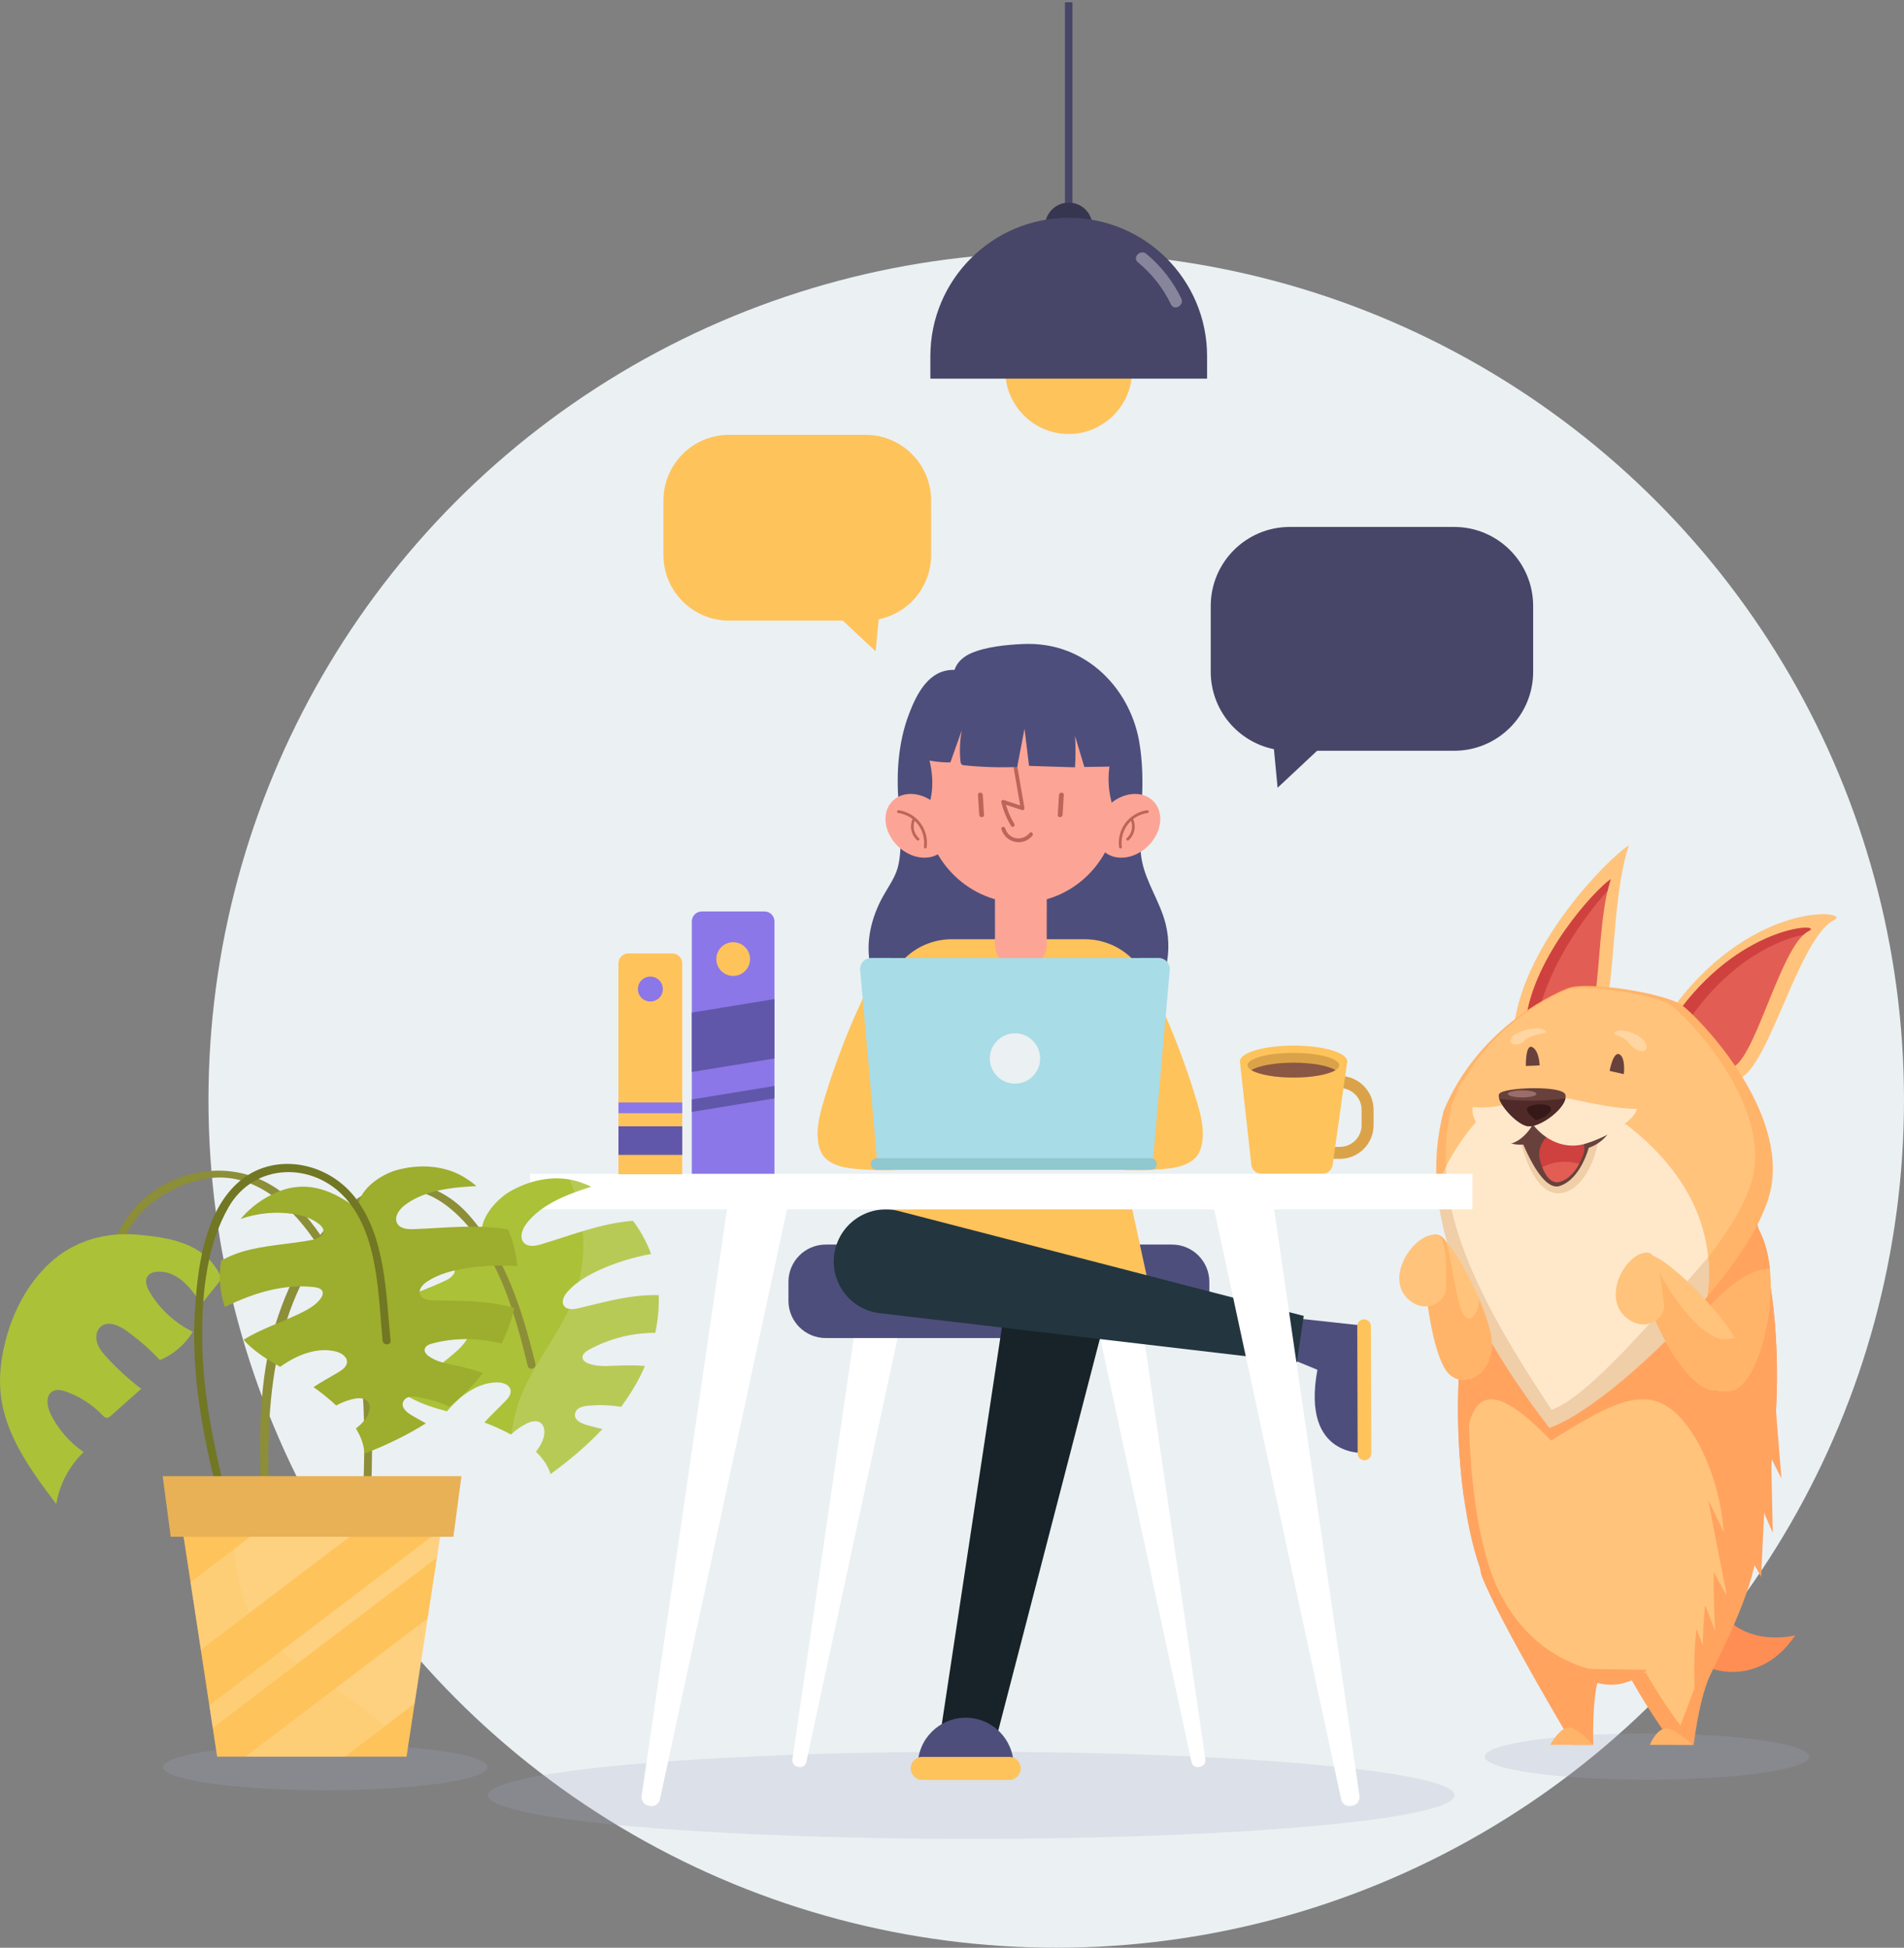 <?xml version="1.0" encoding="utf-8"?>
<!-- Generator: Adobe Illustrator 24.0.3, SVG Export Plug-In . SVG Version: 6.00 Build 0)  -->
<svg version="1.1" xmlns="http://www.w3.org/2000/svg" xmlns:xlink="http://www.w3.org/1999/xlink" x="0px" y="0px"
	 viewBox="0 0 488.73 500" style="enable-background:new 0 0 488.73 500;" xml:space="preserve">
<rect x="0" y="0" width="488.73" height="500" fill="#808080" stroke="none"/>
<style type="text/css">
	.st0{fill:#EBF0F3;}
	.st1{opacity:0.22;fill:#A6AAC7;}
	.st2{fill:#FFC37B;}
	.st3{fill:#E25E54;}
	.st4{fill:#CE413E;}
	.st5{fill:#FF8E55;}
	.st6{fill:#FFA35F;}
	.st7{fill:#FFB469;}
	.st8{fill:#FFE8CA;}
	.st9{fill:#EFCEA8;}
	.st10{fill:#68413C;}
	.st11{fill:#4F2A28;}
	.st12{opacity:0.5;fill:#FFE8CA;}
	.st13{fill:#351817;}
	.st14{fill:#9B6D6A;}
	.st15{fill:#FFFFFF;}
	.st16{fill:#4E4E7C;}
	.st17{fill:#FEC35B;}
	.st18{fill:#FCA596;}
	.st19{fill:#8B77E8;}
	.st20{fill:#6157AA;}
	.st21{fill:#172328;}
	.st22{fill:#23353F;}
	.st23{fill:#A8DCE7;}
	.st24{opacity:0.25;}
	.st25{fill:#91C7CE;}
	.st26{fill:#DBA349;}
	.st27{opacity:0.18;}
	.st28{fill:#895743;}
	.st29{opacity:0.12;}
	.st30{fill:#BC665B;}
	.st31{opacity:0.12;fill:#FCA596;}
	.st32{fill:#474668;}
	.st33{fill:#363651;}
	.st34{opacity:0.17;}
	.st35{opacity:0.34;}
	.st36{fill:#8C8E38;}
	.st37{fill:#ABC138;}
	.st38{fill:#9DAD2D;}
	.st39{opacity:0.15;}
	.st40{fill:#717723;}
	.st41{opacity:0.23;}
	.st42{opacity:0.24;}
	.st43{fill:#E8B156;}
</style>
<g id="BACKGROUND">
	<circle class="st0" cx="271.12" cy="282.39" r="217.61"/>
	<ellipse class="st1" cx="83.49" cy="453.64" rx="41.64" ry="5.93"/>
	<ellipse class="st1" cx="422.76" cy="450.94" rx="41.64" ry="5.93"/>
	<ellipse class="st1" cx="249.31" cy="460.87" rx="124.04" ry="11.18"/>
</g>
<g id="PET">
	<g>
		<path class="st2" d="M412.88,255.02c1.59-9.71,1.59-27.28,5.24-38.03c-5.66,3.65-26.5,24.9-29.4,45.81L412.88,255.02z"/>
		<path class="st3" d="M409.45,255.53c1.2-7.62,1.28-21.4,4-29.84c-4.17,2.88-19.56,19.64-21.77,36.04L409.45,255.53z"/>
		<path class="st4" d="M394.77,260.65l-3.09,1.08c2.21-16.4,17.6-33.16,21.77-36.04c-0.3,0.94-0.56,1.94-0.81,2.99
			C406.79,235.12,397.64,247.77,394.77,260.65z"/>
		<path class="st2" d="M444.72,276.84c7.98,2.9,16.41-35.91,26.05-40.65c4.88-2.4-20.03-5.48-40.59,21.58L444.72,276.84z"/>
		<path class="st3" d="M443.26,274.07c6.42,2.34,13.31-31.31,21.07-35.12c3.93-1.93-16.22-1.99-32.76,19.78L443.26,274.07z"/>
		<g>
			<path class="st4" d="M464.33,238.95c-0.49,0.24-0.97,0.6-1.45,1.05c-5.37,0.89-18.37,5.97-29.15,21.56l-2.16-2.83
				C448.11,236.96,468.26,237.02,464.33,238.95z"/>
			<path class="st4" d="M443.54,274.15c-0.09-0.02-0.18-0.04-0.27-0.08l-1.75-2.29L443.54,274.15z"/>
		</g>
		<path class="st5" d="M443.34,415.71l-8.52,9.9c4.14,4.36,17.36,7.02,26-5.81C460.82,419.8,450.54,422.6,443.34,415.71z"/>
		<path class="st6" d="M434.74,447.93h-5.19c0,0-14.04-18.92-16.78-30.78c-2.75-11.86,27.77-34.17,36-27.39
			c8.24,6.78-8.25,36.57-10.14,41.05C435.99,437.1,434.74,447.93,434.74,447.93z"/>
		<path class="st6" d="M408.98,447.93h-5.19c0,0-18.8-31.46-23.37-43.15c-4.57-11.69,24.35-20.87,33.63-14.19
			c9.28,6.68-2.62,36.04-3.81,40.46C408.55,437.25,408.98,447.93,408.98,447.93z"/>
		<path class="st6" d="M423.15,429.57c-11.34,1.76-31.24-1.66-41.3-22.27c-10.07-20.61-10.98-74.47,2.45-93.68
			c13.42-19.2,62.26-13.98,64.09-7.76c1.83,6.21,16.52,40.65-0.11,102.06C445.75,417.23,437.69,427.32,423.15,429.57z"/>
		<path class="st2" d="M422.56,429.36c-10.56,1.76-29.08-1.66-38.45-22.27c-9.37-20.61-10.22-74.47,2.28-93.68
			c12.5-19.2,57.96-13.98,59.66-7.76c1.7,6.21,15.38,40.65-0.1,102.06C443.6,417.02,436.1,427.1,422.56,429.36z"/>
		<path class="st6" d="M398.13,369.81c-19.1-19.98-22.87-9.88-22.32,14.98c-3.49-24.55-1.34-57.12,8.48-71.16
			c13.42-19.2,62.26-13.98,64.09-7.76c1.83,6.21,16.52,40.65-0.11,102.06c-2.18,8.05-8.52,16.68-19.6,20.32
			c21-15.09,15.07-49.88,3.2-63.73C423.25,354.47,413.79,360.08,398.13,369.81z"/>
		<path class="st7" d="M445.12,356.86c7.04-2.14,14.19-30.5,5.19-43.06c-9-12.57-19.53,24.71-19.53,24.71
			S433.52,360.39,445.12,356.86z"/>
		<path class="st6" d="M436.57,338.19c-1.74,2.34-3.18,4.73-4.31,7.06c-1.09-3.66-1.48-6.74-1.48-6.74s10.53-37.28,19.53-24.71
			c2.28,3.18,3.52,7.36,3.99,11.88C449.42,325.63,442.28,330.47,436.57,338.19z"/>
		<path class="st7" d="M397.82,365.76c16.07-5.46,53.9-41.23,56.95-61.75c3.05-20.52-18.92-42.92-22.99-45.94
			c-4.07-3.01-24.41-6.4-29.49-4.33c-5.09,2.07-23.19,10.92-31.73,31.44C363.45,312.48,377.14,338.9,397.82,365.76z"/>
		<path class="st2" d="M397.9,357.18c14.77-5.02,49.54-37.89,52.35-56.76c2.8-18.86-17.39-39.45-21.13-42.22
			c-3.74-2.77-22.44-5.88-27.11-3.98c-4.67,1.9-21.31,10.04-29.17,28.9C366.3,308.21,378.89,332.49,397.9,357.18z"/>
		<path class="st8" d="M383.38,283.52l34.06,5.14c18.06,13.97,22.78,29.79,20.77,44.17c-13.12,15.33-30.7,29.63-40.38,32.91
			c-15.19-19.73-26.6-39.23-28.77-59.01C369.33,299.19,378.51,287.44,383.38,283.52z"/>
		<path class="st9" d="M371.14,299.57c0.58,20.17,14.06,42.66,27.13,62.33c9.36-3.18,27.22-24.38,40.17-39.12
			c0.5,3.88,0.29,6.32-0.24,10.06c-13.12,15.33-30.82,30.43-40.5,33.72c-15.19-19.73-26.48-40.04-28.65-59.82
			C368.98,303.85,370.35,301.53,371.14,299.57z"/>
		<path class="st9" d="M409.95,287.97c1.73,4.42-1.98,16.67-8.68,18.21c-9.19,2.11-12.14-18.69-12.14-18.69L409.95,287.97z"/>
		<path class="st10" d="M408.3,285.46c1.73,4.42-1.39,16.89-7.94,18.99c-6.08,1.95-12.5-19.07-12.5-19.07L408.3,285.46z"/>
		<path class="st4" d="M400.12,290.14c1.85-0.48,3.83,0.05,5.15,1.36c1.32,1.32,1.76,3.21,1.15,4.91c-1.14,3.16-3.17,6.11-5.95,6.94
			c-2.52,0.76-4.12-2.08-5.09-5.15c-0.53-1.67-0.32-3.46,0.57-4.98C396.83,291.71,398.34,290.6,400.12,290.14z"/>
		<path class="st3" d="M401.66,298.24c1.33,0,2.58,0.19,3.71,0.53c-1.18,2.17-2.83,3.96-4.9,4.59c-2.12,0.64-3.59-1.27-4.58-3.72
			C397.42,298.77,399.44,298.24,401.66,298.24z"/>
		<path class="st10" d="M385.53,292.58c0,0,3.1,1.96,6.7,1.02l-1.07-2.26L385.53,292.58z"/>
		<path class="st10" d="M413.23,290.35c0,0-1.75,3.33-6.14,4.52l-0.57-2.49L413.23,290.35z"/>
		<path class="st8" d="M393.15,288.19c2.26,3.36,7.53,7.34,13.93,5.37c6.41-1.98,12.76-6.29,13.12-9.04
			c0.71-5.37-14.68-6.09-19.97-5.71C394.94,279.19,391.31,285.46,393.15,288.19z"/>
		<path class="st2" d="M398.13,281.3c4.05,0.07,19.18,4.84,25.59,2.86c6.41-1.98,7.84,0.01,8.2-2.74
			c0.71-5.37-29.63-8.11-34.92-7.74C391.71,274.05,390.08,281.16,398.13,281.3z"/>
		<path class="st8" d="M393.67,288.19c-1.57,3.36-6.08,7.47-10.08,4.68c-12.57-8.74-1.78-17,9.85-15.81
			C397.11,277.44,394.94,285.46,393.67,288.19z"/>
		<path class="st2" d="M395.55,279.18c-1.57,3.36-14.71,6.49-19.16,4.52c-7.2-3.19,3.81-12.49,11.58-11.01
			C395.27,274.08,396.82,276.45,395.55,279.18z"/>
		<path class="st10" d="M392.03,289.09c3.29,0.61,10.67-5.13,9.77-8.1c-0.73-2.41-15.88-1.9-16.95-0.21
			C383.78,282.47,388.98,288.52,392.03,289.09z"/>
		<path class="st11" d="M392.9,282.57c3.37,0,6.47-0.23,8.92-0.62c-0.57,3.09-6.84,7.68-9.8,7.13c-2.49-0.46-6.41-4.59-7.18-7
			C387.14,282.39,389.92,282.57,392.9,282.57z"/>
		<path class="st10" d="M416.81,275.74l-3.64-0.83c0,0,0.9-5.11,2.53-4.24C417.32,271.53,416.81,275.74,416.81,275.74z"/>
		<path class="st10" d="M395.2,273.5l-3.53,0.15c0,0-0.13-5.79,1.67-4.83C395.14,269.79,395.2,273.5,395.2,273.5z"/>
		<path class="st2" d="M424.52,337.94c2.52,6.71,9.94,19.55,16.18,19.02c6.24-0.53,8.99-3.49,5.78-11.26
			c-3.2-7.77-20.44-25.13-23.8-23.44C419.33,323.96,424.52,337.94,424.52,337.94z"/>
		<path class="st7" d="M422.69,322.27c0.33-0.17,0.8-0.14,1.38,0.04c0.91,2.28,1.72,3.98,1.72,3.98
			c3.12,6.45,11.69,18.56,17.86,17.46c0.58-0.1,1.12-0.23,1.63-0.38c0.5,0.84,0.91,1.63,1.21,2.34c3.2,7.77,0.46,10.73-5.78,11.26
			c-6.24,0.53-13.66-12.31-16.18-19.02C424.52,337.94,419.33,323.96,422.69,322.27z"/>
		<path class="st2" d="M418.88,339.21c4.36,2.36,8.7-0.99,8.24-4.38c-0.46-3.39-1.09-13.05-4.12-13.27
			C417.2,321.14,410.04,334.42,418.88,339.21z"/>
		<path class="st2" d="M431.33,442.96c-6.15-8.21-15.3-23.05-14.11-28.11c1.19-5.05,26.51-17.96,26.99-12.02
			C444.7,408.78,431.33,442.96,431.33,442.96z"/>
		<path class="st6" d="M422.76,428.67c0,0-7.94,8.79-20.01-0.32L422.76,428.67z"/>
		<path class="st2" d="M366.16,332.6c0.82,7.06,2.83,15.94,6.31,18.47c4.9,3.55,11.55,0.41,10.32-7.82
			c-1.23-8.22-10.92-27.33-14.6-26.34C364.5,317.91,366.16,332.6,366.16,332.6z"/>
		<path class="st7" d="M368.18,316.92c0.07-0.02,0.15-0.02,0.22-0.02c2.57,0.19,3.05,2.33,3.54,4.74c1.75,8.67,2.67,17.34,5.35,16.8
			c1.26-0.25,2.09-2.07,2.44-4.82c1.53,3.64,2.68,7.14,3.06,9.63c1.23,8.22-5.45,13.48-10.35,9.92c-3.48-2.52-5.45-13.52-6.27-20.57
			C366.16,332.6,364.5,317.91,368.18,316.92z"/>
		<path class="st2" d="M362.49,334.32c4.03,2.71,8.74-0.3,8.7-3.73c-0.03-3.42,0.54-13.13-2.44-13.59
			C363.07,316.12,354.33,328.84,362.49,334.32z"/>
		<path class="st6" d="M435.15,436.93c-0.74-11.01,0.32-18.74,0.32-18.74l2.96,7.62L435.15,436.93z"/>
		<path class="st6" d="M437.37,430.79c-0.74-11.01,0.32-18.74,0.32-18.74l2.96,7.62L437.37,430.79z"/>
		<path class="st6" d="M440.44,421.69c-0.74-11.01-0.53-18.1-0.53-18.1l3.81,6.99L440.44,421.69z"/>
		<path class="st6" d="M443.48,410.57c-2.22-10.81-4.98-25.5-4.98-25.5l6.73,14.04L443.48,410.57z"/>
		<polygon class="st6" points="453.18,381.1 452.05,404.82 448.24,397.9 		"/>
		<polygon class="st6" points="454.5,368.05 455.05,393.52 451.5,385.3 		"/>
		<polygon class="st6" points="455.22,354.15 457.27,379.54 453.24,371.54 		"/>
		<path class="st12" d="M418.21,267.87c1.68,2.3,5.38,2.82,4.25,0.07c-1.13-2.75-6.74-4.1-7.86-3.03
			C413.49,265.99,416.41,265.41,418.21,267.87z"/>
		<path class="st12" d="M391.3,267.14c-1.42,1.52-3.95,1.22-3.49-0.38c0.55-1.89,6.48-3.53,8.43-2.41
			C398.55,265.67,393.33,264.98,391.3,267.14z"/>
		<path class="st13" d="M394.28,287.55c2.33-0.53,4.34-2.22,3.71-3.28c-0.64-1.06-4.51-1-5.78-0.04
			C390.94,285.17,394.28,287.55,394.28,287.55z"/>
		<path class="st14" d="M387.03,280.81c0-0.5,1.65-0.91,3.68-0.91c2.03,0,3.68,0.41,3.68,0.91c0,0.5-1.65,0.91-3.68,0.91
			C388.68,281.72,387.03,281.31,387.03,280.81z"/>
		<path class="st7" d="M408.98,447.93h-11.06c0,0,2.05-3.8,4.31-4.43C404.48,442.86,408.98,447.93,408.98,447.93z"/>
		<path class="st7" d="M434.53,447.93h-11.06c0,0,1.43-3.55,3.69-4.18C429.41,443.11,434.53,447.93,434.53,447.93z"/>
	</g>
</g>
<g id="OBJECTS">
	<g>
		<path class="st15" d="M220.53,334h11.91l-25.48,118.38c-0.21,0.86-1.02,1.4-1.86,1.23l-0.4-0.08c-0.83-0.16-1.4-0.97-1.3-1.85
			L220.53,334z"/>
		<path class="st15" d="M292.28,334h-11.91l25.48,118.38c0.21,0.86,1.02,1.4,1.86,1.23l0.4-0.08c0.83-0.16,1.4-0.97,1.3-1.85
			L292.28,334z"/>
	</g>
	<g>
		<path class="st16" d="M328.34,337.95l21.29,2.32l1.01,32.7c0,0-16.75,1.67-12.48-21.33c-3.83-1.62-12.58-5.1-12.58-5.1
			L328.34,337.95z"/>
		<path class="st17" d="M350.24,374.86L350.24,374.86c-0.96,0-1.75-0.78-1.75-1.74l-0.1-32.69c0-0.96,0.78-1.75,1.74-1.75h0
			c0.96,0,1.75,0.78,1.75,1.74l0.1,32.69C351.98,374.07,351.2,374.86,350.24,374.86z"/>
	</g>
	<path class="st16" d="M300.84,343.49h-88.88c-5.29,0-9.58-4.29-9.58-9.58v-4.84c0-5.29,4.29-9.58,9.58-9.58h88.88
		c5.29,0,9.58,4.29,9.58,9.58v4.84C310.43,339.2,306.14,343.49,300.84,343.49z"/>
	<polyline class="st17" points="230.95,303.17 220.57,324.57 294.89,330.08 289.02,303.01 	"/>
	<g>
		<path class="st16" d="M290.96,259.52c7.88-4.33,10.3-14,8.25-22.3c-1.41-5.72-5.09-10.72-6.15-16.51
			c-0.72-3.93-0.19-11.02,0.04-15.01c0.28-5.02,0.19-10.23-0.66-15.2c-1.76-10.31-8.57-19.59-18.51-23.41
			c-3.64-1.4-7.58-1.95-11.48-1.76c-4.17,0.2-9.41,0.69-13.26,2.39c-1.88,0.83-3.57,2.3-4.18,4.25c-6.54-0.21-9.7,6.1-11.69,11.34
			c-2.75,7.21-3.27,15.12-2.67,22.76c0.38,4.89,1.19,13.02-0.53,17.62c-0.83,2.22-2.21,4.18-3.37,6.24
			c-3.04,5.39-4.64,11.8-3.35,17.86c1.29,6.06,5.84,11.58,11.87,13.01"/>
	</g>
	<path class="st17" d="M295.75,273.98h-68.76v-15.55c0-9.57,7.75-17.32,17.32-17.32h34.12c9.57,0,17.32,7.75,17.32,17.32V273.98z"/>
	<path class="st18" d="M263.44,247.88h-2.79c-2.9,0-5.25-2.35-5.25-5.25v-14.01h13.28v14.01
		C268.69,245.53,266.34,247.88,263.44,247.88z"/>
	<g>
		<path class="st19" d="M198.8,301.45h-21.22v-64.91c0-1.42,1.15-2.56,2.56-2.56h16.09c1.42,0,2.56,1.15,2.56,2.56V301.45z"/>
		<path class="st17" d="M192.53,246.2c0-2.39-1.94-4.33-4.33-4.33c-2.39,0-4.33,1.94-4.33,4.33c0,2.39,1.94,4.33,4.33,4.33
			C190.59,250.53,192.53,248.59,192.53,246.2z"/>
		<polygon class="st20" points="177.58,275.19 198.8,271.72 198.8,256.47 177.58,259.94 		"/>
		<polygon class="st20" points="177.58,285.44 198.8,281.97 198.8,278.77 177.58,282.24 		"/>
	</g>
	<g>
		<path class="st17" d="M244.28,247.92c-2.73-0.05-5.45-0.11-8.18-0.16c-2.09-0.04-4.21-0.08-6.25,0.39
			c-4.39,1.02-6.53,4.24-8.33,8.06c-4.08,8.65-7.55,17.86-10.25,26.99c-1.11,3.77-2.09,8.04-0.79,11.88
			c1.23,3.65,5.44,4.63,8.82,4.95c4.82,0.46,9.68,0.47,14.5,0.02"/>
	</g>
	<g>
		<path class="st17" d="M274.33,247.92c2.73-0.05,5.45-0.11,8.18-0.16c2.09-0.04,4.21-0.08,6.25,0.39c4.39,1.02,6.53,4.24,8.33,8.06
			c4.08,8.65,7.55,17.86,10.25,26.99c1.11,3.77,2.09,8.04,0.79,11.88c-1.23,3.65-5.44,4.63-8.82,4.95
			c-4.82,0.46-9.68,0.47-14.5,0.02"/>
	</g>
	<polygon class="st21" points="255.83,445.83 284.85,333.94 258.06,334.86 241.26,445.83 	"/>
	<path class="st22" d="M334.65,337.81l-1.76,11.88l-107.07-12.58c-8-0.94-13.36-8.69-11.41-16.51l0,0
		c1.8-7.21,9.13-11.57,16.32-9.71L334.65,337.81z"/>
	<rect x="136.08" y="301.33" class="st15" width="241.86" height="9.13"/>
	<path class="st15" d="M326.35,305.59h-15.74l33.66,156.39c0.28,1.13,1.35,1.84,2.45,1.63l0.53-0.1c1.1-0.22,1.85-1.29,1.72-2.45
		L326.35,305.59z"/>
	<path class="st15" d="M187.31,305.59h15.74l-33.66,156.39c-0.28,1.13-1.35,1.84-2.45,1.63l-0.53-0.1c-1.1-0.22-1.85-1.29-1.72-2.45
		L187.31,305.59z"/>
	<g>
		<path class="st23" d="M260.53,245.94l-36.85-0.02c-1.7,0-3.03,1.45-2.88,3.14l4.26,48.02c0.13,1.49,1.38,2.63,2.88,2.63h28.62
			h7.94h28.62c1.5,0,2.75-1.14,2.88-2.63l4.26-48.02c0.15-1.69-1.18-3.15-2.88-3.14L260.53,245.94z"/>
		<g class="st24">
			<path class="st23" d="M295.99,297.09l1.09-12.32c-5.41-5.42-11.82-9.86-19.11-12.07c-8.18-2.48-16.95-2.04-25.35-3.61
				c-4.98-0.93-10.09-2.76-13.29-6.69c-1.95-2.41-3.03-5.41-3.74-8.43c-0.62-2.64-0.98-5.33-1.1-8.04l-10.82,0
				c-1.7,0-3.03,1.45-2.88,3.14l4.26,48.02c0.13,1.49,1.38,2.63,2.88,2.63h28.62h7.94h28.62
				C294.61,299.73,295.86,298.59,295.99,297.09z"/>
		</g>
		<path class="st25" d="M295.43,300.31h-70.42c-0.82,0-1.49-0.67-1.49-1.49l0,0c0-0.82,0.67-1.49,1.49-1.49h70.42
			c0.82,0,1.49,0.67,1.49,1.49l0,0C296.92,299.65,296.25,300.31,295.43,300.31z"/>
		<path class="st0" d="M266.99,271.72c0,3.57-2.89,6.46-6.46,6.46c-3.57,0-6.46-2.89-6.46-6.46c0-3.57,2.89-6.46,6.46-6.46
			C264.1,265.25,266.99,268.15,266.99,271.72z"/>
	</g>
	<g>
		<g>
			<path class="st26" d="M343.92,297.49h-4.34c-4.78,0-8.67-3.89-8.67-8.66v-3.95c0-4.78,3.89-8.67,8.67-8.67h4.34
				c4.78,0,8.66,3.89,8.66,8.67v3.95C352.59,293.61,348.7,297.49,343.92,297.49z M339.59,279.32c-3.07,0-5.57,2.5-5.57,5.57v3.95
				c0,3.07,2.5,5.57,5.57,5.57h4.34c3.07,0,5.57-2.5,5.57-5.57v-3.95c0-3.07-2.5-5.57-5.57-5.57H339.59z"/>
		</g>
		<path class="st17" d="M332.04,268.41c-7.61,0-13.77,1.82-13.77,4.07l2.94,26.55c0.14,1.28,1.23,2.25,2.52,2.25l15.83-0.02
			c1.26,0,2.32-0.93,2.5-2.18l3.76-26.61C345.82,270.23,339.65,268.41,332.04,268.41z"/>
		<g class="st27">
			<path class="st17" d="M342.06,299.08l0.76-5.41c-3.41-2.32-7.17-4.14-10.3-6.83c-4.05-3.48-6.88-8.36-7.88-13.61
				c-0.26-1.35-0.39-2.73-0.41-4.11c-3.6,0.73-5.96,1.96-5.96,3.35l2.94,26.55c0.14,1.28,1.23,2.25,2.52,2.25l15.83-0.02
				C340.82,301.26,341.89,300.33,342.06,299.08z"/>
		</g>
		<g>
			<path class="st26" d="M343.77,273.45c0,1.75-5.27,3.17-11.77,3.17c-6.5,0-11.77-1.42-11.77-3.17s5.27-3.17,11.77-3.17
				C338.51,270.28,343.77,271.7,343.77,273.45z"/>
			<path class="st28" d="M321.22,274.71c1.81,1.12,5.96,1.91,10.79,1.91c4.83,0,8.98-0.78,10.79-1.91
				c-1.81-1.12-5.96-1.91-10.79-1.91C327.18,272.8,323.03,273.59,321.22,274.71z"/>
		</g>
	</g>
	<g>
		<path class="st17" d="M175.12,301.45h-16.37v-54.14c0-1.42,1.15-2.56,2.56-2.56h11.24c1.42,0,2.56,1.15,2.56,2.56V301.45z"/>
		<rect x="158.75" y="289.13" class="st20" width="16.37" height="7.34"/>
		<path class="st19" d="M170.14,253.9c0-1.77-1.43-3.2-3.2-3.2c-1.77,0-3.2,1.43-3.2,3.2c0,1.77,1.43,3.2,3.2,3.2
			C168.71,257.11,170.14,255.67,170.14,253.9z"/>
		<rect x="158.75" y="283.01" class="st19" width="16.37" height="2.76"/>
	</g>
	<g class="st29">
		<path class="st18" d="M255.41,235.31c4.39,0.64,8.87,0.73,13.28,0.24v-6.94h-13.28V235.31z"/>
	</g>
	<path class="st18" d="M262.05,231.77L262.05,231.77c-13.05,0-23.88-10.4-24.76-23.8l-0.69-10.46
		c-0.97-14.75,10.39-27.26,24.76-27.26h1.38c14.37,0,25.74,12.51,24.76,27.26l-0.69,10.46C285.93,221.37,275.1,231.77,262.05,231.77
		z"/>
	<g>
		<g>
			<path class="st30" d="M259.93,195.63c0.69,4,1.39,7.99,2.08,11.99c0.2-0.2,0.4-0.4,0.61-0.61c-1.66-0.55-3.32-1.09-4.98-1.64
				c-0.37-0.12-0.69,0.26-0.61,0.61c0.54,2.16,1.35,4.14,2.49,6.05c0.32,0.55,1.18,0.05,0.85-0.5c-1.09-1.83-1.88-3.74-2.39-5.82
				c-0.2,0.2-0.4,0.4-0.61,0.61c1.66,0.55,3.32,1.09,4.98,1.64c0.39,0.13,0.67-0.26,0.61-0.61c-0.69-4-1.39-7.99-2.08-11.99
				C260.77,194.75,259.82,195.01,259.93,195.63L259.93,195.63z"/>
		</g>
		<g>
			<path class="st30" d="M251.03,204.07c0.11,1.7,0.21,3.41,0.32,5.11c0.05,0.79,1.29,0.8,1.24,0c-0.11-1.7-0.21-3.41-0.32-5.11
				C252.22,203.28,250.98,203.28,251.03,204.07L251.03,204.07z"/>
		</g>
		<g>
			<path class="st30" d="M273.07,204.07c-0.11,1.7-0.21,3.41-0.32,5.11c-0.05,0.79-1.29,0.8-1.24,0c0.11-1.7,0.21-3.41,0.32-5.11
				C271.88,203.28,273.12,203.28,273.07,204.07L273.07,204.07z"/>
		</g>
		<g>
			<path class="st30" d="M257.05,212.87c1.11,3.56,5.53,4.54,7.96,1.65c0.41-0.48-0.29-1.19-0.7-0.7c-1.93,2.29-5.4,1.69-6.31-1.21
				C257.82,212,256.86,212.26,257.05,212.87L257.05,212.87z"/>
		</g>
	</g>
	<g>
		<path class="st16" d="M237.71,192.11c0.9,2.74,1.54,5.57,1.6,8.45c0.06,2.88-0.47,5.8-1.83,8.34c-2.29-5.42-2.85-11.55-1.57-17.29
			"/>
	</g>
	<g>
		<path class="st16" d="M285.64,193.11c-1.81,5.53-1.35,11.77,1.27,16.97c2.65-4.14,2.75-9.47,1.58-14.24
			c-0.07-0.3-0.15-0.64,0.03-0.9"/>
	</g>
	<path class="st31" d="M254.87,215.58c0,2.24-2.49,4.06-5.55,4.06s-5.55-1.82-5.55-4.06c0-2.24,2.49-4.06,5.55-4.06
		S254.87,213.34,254.87,215.58z"/>
	<ellipse class="st31" cx="273.07" cy="215.58" rx="5.55" ry="4.06"/>
	<path class="st18" d="M294.65,217.22c-3.59,3.48-8.76,3.96-11.56,1.07c-2.79-2.88-2.15-8.04,1.44-11.52
		c3.59-3.48,8.76-3.96,11.56-1.07C298.88,208.59,298.24,213.74,294.65,217.22z"/>
	<g>
		<g>
			<path class="st30" d="M287.96,217.47c-0.52-4.38,2.3-8.11,6.66-8.79c0.45-0.07,0.26-0.75-0.19-0.69
				c-4.65,0.72-7.73,4.8-7.19,9.47C287.3,217.92,288.01,217.92,287.96,217.47L287.96,217.47z"/>
		</g>
		<g>
			<path class="st30" d="M290.24,210.53c0.72,1.62,0.28,3.47-1.02,4.65c-0.34,0.31,0.16,0.81,0.5,0.5c1.55-1.41,1.97-3.61,1.13-5.51
				C290.67,209.75,290.06,210.11,290.24,210.53L290.24,210.53z"/>
		</g>
	</g>
	<path class="st18" d="M230.47,217.22c3.59,3.48,8.76,3.96,11.56,1.07c2.79-2.88,2.15-8.04-1.44-11.52
		c-3.59-3.48-8.76-3.96-11.56-1.07C226.23,208.59,226.88,213.74,230.47,217.22z"/>
	<g>
		<g>
			<path class="st30" d="M237.16,217.47c0.52-4.38-2.3-8.11-6.66-8.79c-0.45-0.07-0.26-0.75,0.19-0.69c4.65,0.72,7.73,4.8,7.19,9.47
				C237.81,217.92,237.1,217.92,237.16,217.47L237.16,217.47z"/>
		</g>
		<g>
			<path class="st30" d="M234.87,210.53c-0.72,1.62-0.28,3.47,1.02,4.65c0.34,0.31-0.16,0.81-0.5,0.5
				c-1.55-1.41-1.97-3.61-1.13-5.51C234.44,209.75,235.05,210.11,234.87,210.53L234.87,210.53z"/>
		</g>
	</g>
	<g>
		<path class="st16" d="M260.8,167.25c-8.92,0.54-17.89,5.1-22.66,12.26c-1.01,1.51-4.89,14.23-2.93,14.87
			c2.82,0.91,5.78,1.37,8.74,1.34c0.98-2.76,1.96-5.53,2.94-8.29c-0.51,2.62-0.62,5.31-0.35,7.97c0.03,0.3,0.08,0.63,0.3,0.83
			c0.2,0.18,0.48,0.22,0.75,0.24c4.49,0.46,9,0.6,13.51,0.42c0.63-3.28,1.25-6.55,1.88-9.83c0.39,3.18,0.77,6.37,1.16,9.55
			c3.93,0.12,7.87,0.25,11.8,0.37c0.17-2.67,0.17-5.35,0.01-8.03c0.79,2.65,1.59,5.3,2.38,7.94c3.69-0.08,7.43-0.01,11.11-0.38
			c0.16-0.02-0.14-5.69-0.25-6.27c-0.42-2.13-1.11-4.42-2.02-6.41c-1.72-3.75-4.42-6.97-7.42-9.8c-1.48-1.39-3.05-2.7-4.81-3.72
			C270.73,167.9,265.77,166.95,260.8,167.25z"/>
	</g>
	<path class="st16" d="M235.63,454.32c-0.03-0.35-0.05-0.71-0.05-1.07c0-6.8,5.51-12.3,12.3-12.3c6.8,0,12.3,5.51,12.3,12.3
		c0,0.36-0.02,0.72-0.05,1.07H235.63z"/>
	<path class="st17" d="M236.71,456.91h22.34c1.63,0,2.95-1.32,2.95-2.95l0,0c0-1.63-1.32-2.95-2.95-2.95h-22.34
		c-1.63,0-2.95,1.32-2.95,2.95l0,0C233.76,455.59,235.08,456.91,236.71,456.91z"/>
	<path class="st32" d="M373.25,135.27h-42.18c-11.2,0-20.29,9.08-20.29,20.29v16.88c0,9.81,6.96,17.99,16.22,19.88l0.94,9.9
		l10.14-9.49h35.17c11.2,0,20.29-9.08,20.29-20.29v-16.88C393.53,144.35,384.45,135.27,373.25,135.27z"/>
	<path class="st17" d="M187.14,111.63h35.02c9.3,0,16.84,7.54,16.84,16.84v14.01c0,8.14-5.78,14.94-13.46,16.5l-0.78,8.21
		l-8.42-7.87h-29.2c-9.3,0-16.84-7.54-16.84-16.84v-14.01C170.3,119.17,177.84,111.63,187.14,111.63z"/>
	<g>
		
			<ellipse transform="matrix(0.169 -0.986 0.986 0.169 134.039 349.506)" class="st17" cx="274.33" cy="95.25" rx="16.26" ry="16.26"/>
		<g class="st24">
			<path class="st17" d="M282.12,109.52c-2.81-0.87-5.51-2.09-8.01-3.63c-2.06-1.27-4.02-2.79-5.37-4.8
				c-1.65-2.45-2.28-5.48-2.35-8.44c-0.11-4.51,1.04-9.04,3.26-12.97c-6.7,2.01-11.58,8.22-11.58,15.57
				c0,8.98,7.28,16.26,16.26,16.26C277.15,111.51,279.81,110.79,282.12,109.52z"/>
		</g>
		<rect x="273.36" y="0.58" class="st32" width="1.93" height="62.1"/>
		<path class="st33" d="M280.42,62.68h-12.18V58.1c0-3.36,2.73-6.09,6.09-6.09l0,0c3.36,0,6.09,2.73,6.09,6.09V62.68z"/>
		<path class="st32" d="M309.84,97.2v-5.77c0-19.61-15.9-35.51-35.51-35.51h0c-19.61,0-35.51,15.9-35.51,35.51v5.77H309.84z"/>
		<g class="st34">
			<path class="st32" d="M263.03,74.87c4.51-8.04,10.99-14.03,18.56-18.2c-2.35-0.49-4.78-0.76-7.27-0.76h0
				c-19.61,0-35.51,15.9-35.51,35.51v5.77h17.92C257.06,89.11,259.76,80.7,263.03,74.87z"/>
		</g>
		<g class="st35">
			<path class="st15" d="M292.08,67.32c3.62,2.99,6.45,6.6,8.5,10.83c0.86,1.77,3.48,0.22,2.63-1.54
				c-2.14-4.43-5.18-8.31-8.97-11.45C292.73,63.92,290.56,66.06,292.08,67.32L292.08,67.32z"/>
		</g>
	</g>
	<g>
		<g>
			<path class="st36" d="M30.28,323.82c1.51-11.3,11.08-18.8,21.76-21.07c12.23-2.6,21.99,6.03,28.43,15.31
				c13.37,19.26,13.56,41.94,12.78,64.46c-0.05,1.31,1.99,1.31,2.03,0c0.9-26.07-0.15-52.83-19.05-72.95
				c-7.87-8.38-18.69-11.13-29.56-7.46c-9.69,3.28-17.09,11.57-18.44,21.71C28.08,325.11,30.11,325.1,30.28,323.82L30.28,323.82z"/>
		</g>
		<g>
			<g>
				<path class="st37" d="M151.07,346.55c5.2-2.91,11.17-4.42,17.13-4.4c0.67-3.19,0.99-6.44,0.89-9.67
					c-2.12-0.06-4.26,0.06-6.37,0.33c-4.81,0.62-9.51,1.92-14.24,3.03c-1.31,0.31-2.97,0.47-3.72-0.64
					c-0.76-1.12,0.03-2.62,0.93-3.62c2.33-2.6,5.45-4.36,8.64-5.77c4.08-1.81,8.39-3.11,12.78-3.91c-1.1-3.04-2.68-5.92-4.64-8.5
					c-8.04,0.57-15.74,3.68-23.5,6c-1.49,0.45-3.32,0.79-4.43-0.31c-1.36-1.35-0.47-3.68,0.73-5.17c2.75-3.42,6.72-5.65,10.8-7.28
					c1.87-0.75,3.78-1.38,5.69-2.01c-1.31-0.61-2.66-1.13-4.06-1.51c-5.65-1.54-11.83-0.13-16.81,2.75
					c-3.62,2.09-8.72,7.76-6.84,12.31c-7.35-3.12-14.54-4.19-21.12,0.71c-3.22,2.39-5.86,5.59-7.59,9.21
					c3.86-2.58,8.34-4.23,12.97-4.66c2.38-0.22,4.87-0.11,7.02,0.94c0.53,0.26,1.07,0.61,1.3,1.16c0.56,1.33-0.94,2.56-2.24,3.18
					c-5.44,2.59-11.33,4.28-16.48,7.4c-1.67,1.01-3.28,2.23-4.7,3.62c0.34,3.99,1.72,7.9,3.9,11.27c1.66-1.43,3.37-2.79,5.17-4.04
					c4.73-3.32,10.09-5.91,15.82-6.69c0.82-0.11,1.8-0.12,2.28,0.56c0.4,0.56,0.23,1.34-0.03,1.97c-0.78,1.85-2.26,3.3-3.77,4.61
					c-3.6,3.12-7.62,5.74-11.11,8.98c-0.53,0.49-1.05,1.01-1.55,1.54c0.48,0.32,0.96,0.62,1.46,0.9c2.93,1.62,6.12,2.59,9.36,3.46
					c0.29-0.34,0.56-0.69,0.86-1.01c3.15-3.44,7.33-6.39,11.99-6.42c1.46-0.01,3.23,0.57,3.47,2.01c0.18,1.08-0.61,2.05-1.37,2.83
					c-1.77,1.83-3.66,3.55-5.35,5.45c2.29,0.86,4.62,1.89,6.82,3.09c1.14-1.06,2.41-1.99,3.79-2.71c1.2-0.63,2.76-1.09,3.84-0.27
					c0.77,0.59,1.01,1.67,0.94,2.64c-0.13,1.78-1.06,3.31-2.16,4.78c1.69,1.58,3.07,3.5,3.75,5.7c4.71-3.41,9.27-7.23,13.29-11.52
					c-1.49-0.41-3.01-0.75-4.33-1.16c-1.36-0.43-3.22-1.37-2.59-3.13c0.61-1.74,3.25-1.72,4.73-1.82c2.34-0.16,4.68,0.03,7,0.38
					c1.94-2.61,3.67-5.36,5.11-8.28c0.36-0.72,0.69-1.46,1.01-2.2c-2.57-0.23-5.2-0.18-7.78-0.06c-2.3,0.11-4.69,0.24-6.83-0.62
					c-0.62-0.25-1.26-0.66-1.39-1.31C149.33,347.75,150.25,347.01,151.07,346.55z"/>
			</g>
		</g>
		<g>
			<path class="st36" d="M69.11,385.91c-1.04-26.08,0.58-51.91,18.9-72.16c3.99-4.41,8.89-7.74,14.93-8.22
				c6.89-0.55,12.8,4.19,17.06,9.04c8.65,9.83,12.45,23.67,15.47,36.08c0.31,1.27,2.27,0.73,1.96-0.54
				c-3.3-13.53-7.63-27.48-17.02-38.14c-7.96-9.04-19.65-11.06-29.38-3.79c-9.88,7.38-16.52,19.75-20.15,31.26
				c-4.7,14.89-4.41,31.05-3.8,46.47C67.13,387.22,69.16,387.22,69.11,385.91L69.11,385.91z"/>
		</g>
		<g>
			<path class="st37" d="M56.31,326.94c-4.2-7.91-12.8-9.23-20.79-9.97c-8.39-0.78-16.5,1.53-22.67,7.2
				c-5.96,5.48-9.78,13.03-11.65,20.9c-1,4.18-1.48,8.52-1.02,12.8c1.13,10.62,7.82,19.72,14.27,28.23
				c0.82-5.04,3.33-9.8,7.02-13.33c-3.53-2.44-6.45-5.77-8.39-9.6c-1.03-2.02-1.49-5.03,0.52-6.07c1.05-0.54,2.33-0.23,3.44,0.17
				c3.49,1.26,6.68,3.33,9.25,6.01c0.31,0.32,0.66,0.67,1.1,0.69c0.44,0.02,0.81-0.29,1.13-0.58c2.58-2.29,5.15-4.58,7.73-6.86
				c-3.16-2.42-6.11-5.12-8.81-8.05c-1.03-1.12-2.06-2.33-2.51-3.78c-0.45-1.46-0.2-3.24,0.99-4.2c1.88-1.51,4.65-0.24,6.6,1.17
				c3.07,2.21,5.94,4.72,8.53,7.47c3.49-1.44,6.5-4.03,8.44-7.27c-4.56-2.22-8.46-5.79-11.05-10.16c-0.76-1.27-1.39-2.95-0.52-4.15
				c0.58-0.8,1.64-1.08,2.62-1.12c4.9-0.19,8.73,4.15,11.04,8.48c1.51-1.88,3.02-3.77,4.53-5.65c0.24-0.29,0.48-0.6,0.55-0.97
				C56.74,327.82,56.53,327.35,56.31,326.94z"/>
		</g>
		<g>
			<g>
				<path class="st38" d="M111.04,344.85c5.77-1.5,11.92-1.45,17.69,0.06c1.45-2.92,2.59-5.98,3.3-9.13
					c-2.04-0.6-4.14-1.02-6.24-1.29c-4.81-0.62-9.69-0.55-14.54-0.66c-1.34-0.03-2.99-0.29-3.44-1.56
					c-0.45-1.27,0.69-2.53,1.81-3.27c2.91-1.93,6.37-2.84,9.82-3.4c4.41-0.72,8.9-0.89,13.35-0.55c-0.3-3.22-1.09-6.41-2.34-9.39
					c-7.92-1.48-16.16-0.42-24.26-0.13c-1.56,0.06-3.41-0.08-4.2-1.42c-0.97-1.65,0.47-3.68,2.01-4.82
					c3.52-2.62,7.93-3.77,12.29-4.32c2-0.25,4.01-0.38,6.01-0.51c-1.11-0.92-2.29-1.76-3.55-2.49c-5.07-2.92-11.41-3.12-16.96-1.59
					c-4.03,1.11-10.39,5.31-9.73,10.18c-6.33-4.88-13.01-7.73-20.62-4.65c-3.72,1.5-7.08,3.93-9.67,7
					c4.38-1.53,9.14-1.99,13.72-1.24c2.36,0.39,4.74,1.12,6.56,2.68c0.45,0.39,0.88,0.86,0.97,1.45c0.21,1.42-1.56,2.24-2.97,2.51
					c-5.92,1.14-12.04,1.28-17.82,3c-1.88,0.56-3.74,1.33-5.46,2.31c-0.68,3.95-0.33,8.08,0.93,11.89c1.97-0.96,3.97-1.84,6.02-2.61
					c5.42-2.02,11.26-3.17,17-2.48c0.82,0.1,1.77,0.34,2.06,1.12c0.24,0.64-0.11,1.35-0.53,1.9c-1.22,1.59-3.02,2.62-4.81,3.51
					c-4.27,2.11-8.82,3.63-13.02,5.88c-0.64,0.34-1.27,0.72-1.89,1.1c0.38,0.43,0.78,0.84,1.19,1.24c2.42,2.31,5.27,4.05,8.19,5.71
					c0.36-0.25,0.71-0.52,1.09-0.76c3.92-2.53,8.7-4.33,13.22-3.18c1.41,0.36,2.98,1.37,2.85,2.82c-0.1,1.09-1.11,1.83-2.04,2.4
					c-2.17,1.32-4.44,2.51-6.55,3.92c2,1.41,3.99,2.99,5.81,4.71c1.37-0.74,2.83-1.32,4.35-1.67c1.32-0.31,2.95-0.36,3.78,0.71
					c0.6,0.77,0.56,1.87,0.24,2.8c-0.58,1.69-1.86,2.94-3.3,4.08c1.23,1.96,2.09,4.16,2.18,6.46c5.42-2.11,10.79-4.66,15.77-7.79
					c-1.34-0.78-2.73-1.48-3.9-2.22c-1.21-0.76-2.77-2.13-1.72-3.68c1.03-1.53,3.58-0.85,5.03-0.57c2.31,0.44,4.52,1.21,6.67,2.14
					c2.53-2.03,4.9-4.26,7.03-6.72c0.53-0.61,1.04-1.24,1.53-1.88c-2.43-0.87-4.98-1.49-7.51-2.02c-2.25-0.48-4.6-0.95-6.45-2.33
					c-0.53-0.4-1.05-0.95-1.01-1.62C109.06,345.56,110.13,345.08,111.04,344.85z"/>
			</g>
		</g>
		<g class="st39">
			<path class="st38" d="M122.98,353.69c-0.1-0.56-0.22-1.11-0.35-1.66c-2.02-0.64-4.1-1.14-6.16-1.58
				c-2.25-0.48-4.6-0.95-6.45-2.33c-0.53-0.4-1.05-0.95-1.01-1.62c0.06-0.94,1.13-1.42,2.04-1.65c2.64-0.69,5.36-1.03,8.08-1.08
				c-2.5-3.95-5.82-7.19-9.49-10.13c-0.83-0.2-1.55-0.59-1.83-1.37c-0.01-0.02-0.01-0.04-0.01-0.07c-6.16-4.67-13-8.79-18.34-14.34
				c-2.17-2.25-4.12-4.79-5.28-7.69c-0.6-1.5-0.98-3.08-1.2-4.68c-3.64-1.16-7.45-1.22-11.53,0.43c-3.72,1.5-7.08,3.93-9.67,7
				c4.38-1.53,9.14-1.99,13.72-1.24c2.36,0.39,4.74,1.12,6.56,2.68c0.45,0.39,0.88,0.86,0.97,1.45c0.21,1.42-1.56,2.24-2.97,2.51
				c-5.92,1.14-12.04,1.28-17.82,3c-1.88,0.56-3.74,1.33-5.46,2.31c-0.68,3.95-0.33,8.08,0.93,11.89c1.97-0.96,3.97-1.84,6.02-2.61
				c5.42-2.02,11.26-3.17,17-2.48c0.82,0.1,1.77,0.34,2.06,1.12c0.24,0.64-0.11,1.35-0.53,1.9c-1.22,1.59-3.02,2.62-4.81,3.51
				c-4.27,2.11-8.82,3.63-13.02,5.88c-0.64,0.34-1.27,0.72-1.89,1.1c0.38,0.43,0.78,0.84,1.19,1.24c2.42,2.31,5.27,4.05,8.19,5.71
				c0.36-0.25,0.71-0.52,1.09-0.76c3.92-2.53,8.7-4.33,13.22-3.18c1.41,0.36,2.98,1.37,2.85,2.82c-0.1,1.09-1.11,1.83-2.04,2.4
				c-2.17,1.32-4.44,2.51-6.55,3.92c2,1.41,3.99,2.99,5.81,4.71c1.37-0.74,2.83-1.32,4.35-1.67c1.32-0.31,2.95-0.36,3.78,0.71
				c0.6,0.77,0.56,1.87,0.24,2.8c-0.58,1.69-1.86,2.94-3.3,4.08c1.23,1.96,2.09,4.16,2.18,6.46c5.42-2.11,10.79-4.66,15.77-7.79
				c-1.34-0.78-2.73-1.48-3.9-2.22c-1.21-0.76-2.77-2.13-1.72-3.68c1.03-1.53,3.58-0.85,5.03-0.57c2.31,0.44,4.52,1.21,6.67,2.14
				c2.53-2.03,4.9-4.26,7.03-6.72C122.63,354.13,122.8,353.91,122.98,353.69z"/>
		</g>
		<g>
			<path class="st40" d="M60.27,392.14c-4.45-16.33-8.48-32.92-8.39-49.95c0.06-10.85,1.29-22.68,6.77-32.26
				c6.57-11.49,21.75-11.84,30.24-2.13c8.22,9.41,8.19,24.61,9.32,36.34c0.12,1.29,2.16,1.3,2.03,0
				c-1.17-12.14-1.3-26.93-9.26-36.95c-7.24-9.11-21.09-11.62-30.01-3.5c-8.76,7.97-10.35,22.52-10.97,33.6
				c-1.07,18.83,3.39,37.36,8.31,55.39C58.65,393.94,60.62,393.41,60.27,392.14L60.27,392.14z"/>
		</g>
		<g>
			<polygon class="st17" points="80.57,381.84 79.52,381.84 45.2,381.84 55.74,450.94 79.52,450.94 80.57,450.94 104.35,450.94 
				114.89,381.84 			"/>
			<g class="st41">
				<polygon class="st15" points="51.56,423.51 106.41,381.84 80.92,381.84 48.91,406.16 				"/>
				<polygon class="st15" points="54.61,443.56 112.14,399.86 113.25,392.6 53.74,437.81 				"/>
				<polygon class="st15" points="109.77,415.43 63.02,450.94 79.52,450.94 80.57,450.94 88.52,450.94 106.43,437.33 				"/>
			</g>
			<g class="st42">
				<path class="st17" d="M104.66,448.95c-1.64-1.94-3.44-3.76-5.33-5.45c-6.07-5.42-13.09-9.66-19.83-14.21
					c-5.85-3.95-11.71-8.36-15.08-14.57c-1.86-3.44-2.87-7.28-3.56-11.12c-1.29-7.17-1.52-14.51-0.75-21.75H45.2l10.54,69.09h23.78
					h1.05h23.78L104.66,448.95z"/>
			</g>
			<polygon class="st43" points="116.38,394.5 43.82,394.5 41.76,378.94 118.44,378.94 			"/>
		</g>
		<g>
			<g class="st39">
				<path class="st15" d="M162.72,332.81c-4.81,0.62-9.51,1.92-14.24,3.03c-0.75,0.18-1.62,0.3-2.36,0.17
					c-3.6,7.75-9.29,14.48-12.42,22.45c-1.21,3.09-2,6.34-2.38,9.64c1.1-1,2.3-1.87,3.61-2.56c1.2-0.63,2.76-1.09,3.84-0.27
					c0.77,0.59,1.01,1.67,0.94,2.64c-0.13,1.78-1.06,3.31-2.16,4.78c1.69,1.58,3.07,3.5,3.75,5.7c4.71-3.41,9.27-7.23,13.29-11.52
					c-1.49-0.41-3.01-0.75-4.33-1.16c-1.36-0.43-3.22-1.37-2.59-3.13c0.61-1.74,3.25-1.72,4.73-1.82c2.34-0.16,4.68,0.03,7,0.38
					c1.94-2.61,3.67-5.36,5.11-8.28c0.36-0.72,0.69-1.46,1.01-2.2c-2.57-0.23-5.2-0.18-7.78-0.06c-2.3,0.11-4.69,0.24-6.83-0.62
					c-0.62-0.25-1.26-0.66-1.39-1.31c-0.18-0.92,0.73-1.66,1.55-2.11c5.2-2.91,11.17-4.42,17.13-4.4c0.67-3.19,0.99-6.44,0.89-9.67
					C166.96,332.41,164.83,332.54,162.72,332.81z"/>
			</g>
			<g class="st39">
				<path class="st15" d="M154.33,325.8c4.08-1.81,8.39-3.11,12.78-3.91c-1.1-3.04-2.68-5.92-4.64-8.5
					c-4.37,0.31-8.65,1.37-12.89,2.65c0.37,4.33,0.07,8.71-0.97,12.92C150.38,327.7,152.34,326.69,154.33,325.8z"/>
			</g>
			<g class="st39">
				<path class="st15" d="M146.19,302.79c0.48,1.09,0.92,2.2,1.3,3.33c1.41-0.52,2.84-1.01,4.27-1.48
					c-1.31-0.61-2.66-1.13-4.06-1.51C147.2,302.98,146.69,302.88,146.19,302.79z"/>
			</g>
		</g>
	</g>
</g>
</svg>
